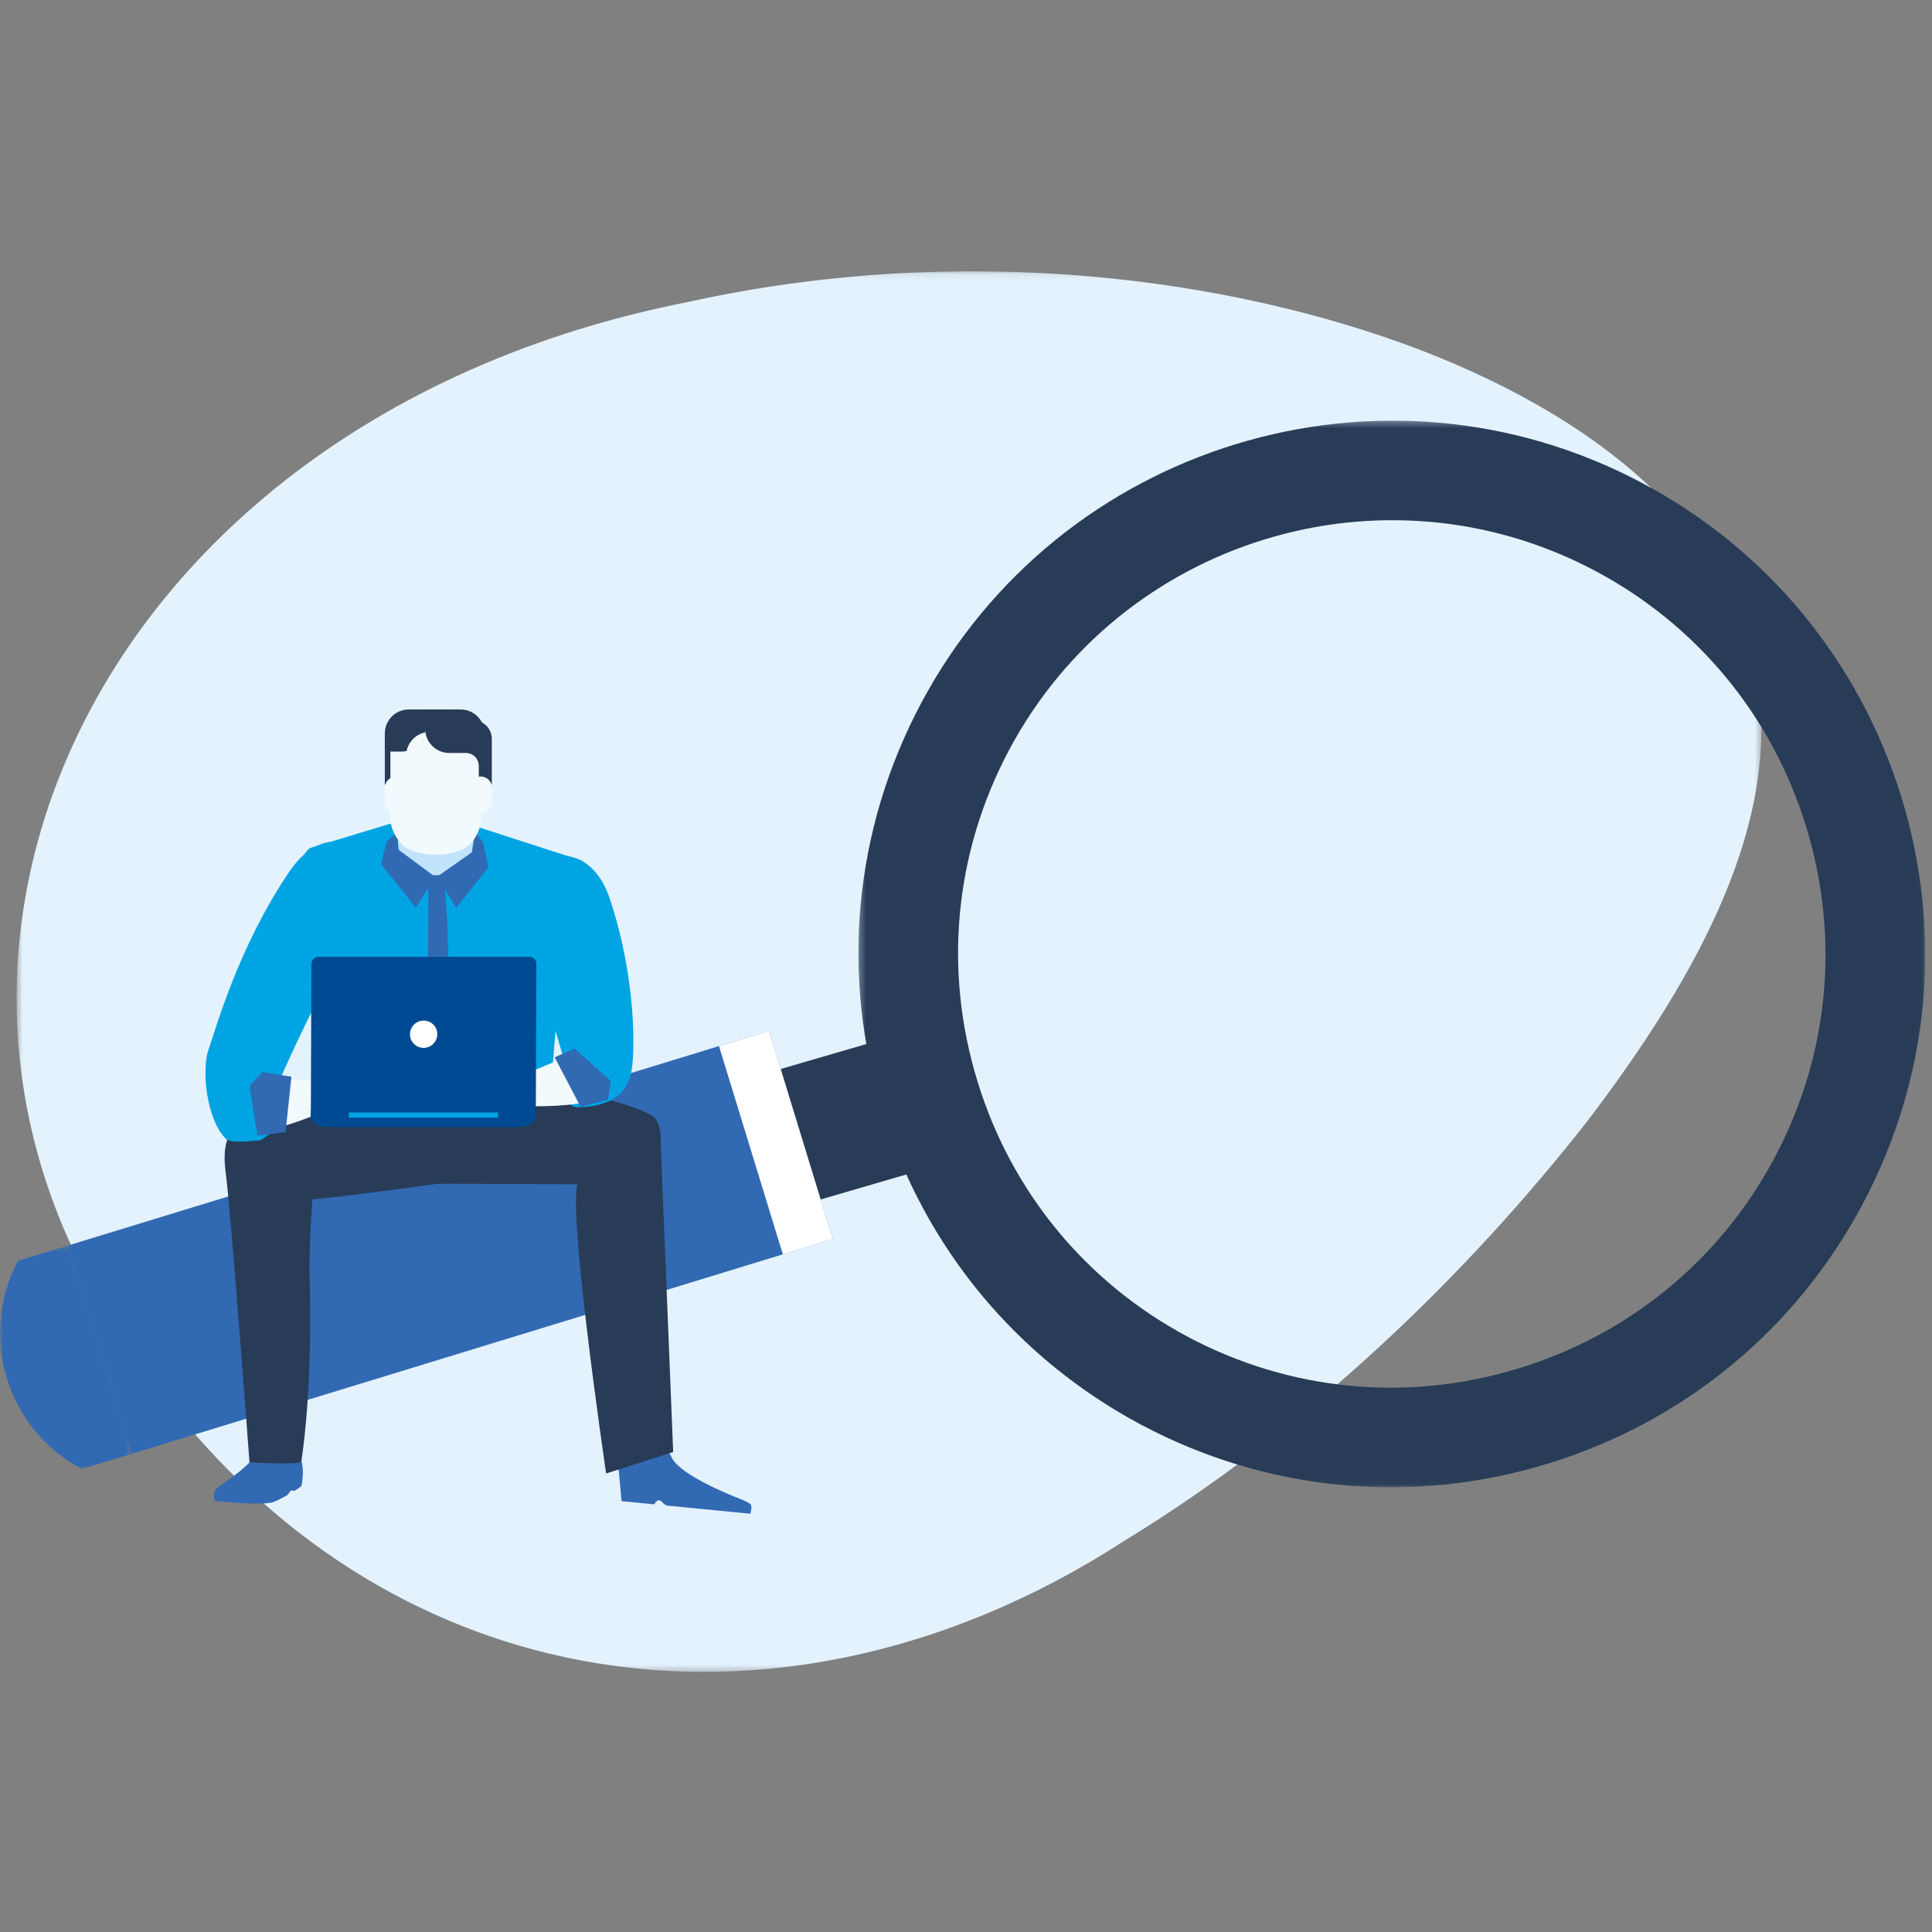 <svg width="300" height="300" viewBox="0 0 300 300" fill="none" xmlns="http://www.w3.org/2000/svg">
<rect x="0" y="0" width="300" height="300" fill="#808080" stroke="none"/>
<mask id="mask0_925_18713" style="mask-type:alpha" maskUnits="userSpaceOnUse" x="2" y="42" width="272" height="218">
<path fill-rule="evenodd" clip-rule="evenodd" d="M2.576 42.128H273.512V259.608H2.576V42.128Z" fill="white"/>
</mask>
<g mask="url(#mask0_925_18713)">
<path fill-rule="evenodd" clip-rule="evenodd" d="M106.832 46.893C149.24 37.536 190.894 42.963 220.854 54.46C251.11 66.225 269.663 84.058 272.952 105.652C276.272 127.449 264.515 150.431 246.45 174.133C228.089 197.564 203.408 221.7 174.475 239.322C118.695 275.457 51.333 263.451 15.662 202.239C-20.008 141.448 19.489 64.076 106.832 46.893Z" fill="#E3F2FD"/>
</g>
<mask id="mask1_925_18713" style="mask-type:alpha" maskUnits="userSpaceOnUse" x="133" y="65" width="166" height="166">
<path fill-rule="evenodd" clip-rule="evenodd" d="M133.297 65.319H298.949V230.951H133.297V65.319Z" fill="white"/>
</mask>
<g mask="url(#mask1_925_18713)">
<path fill-rule="evenodd" clip-rule="evenodd" d="M240.369 227.266C261.539 220.76 278.896 206.451 289.251 186.928C299.639 167.372 301.765 144.92 295.228 123.72C288.698 102.614 274.388 85.296 254.936 74.97C214.613 53.57 164.376 68.957 142.983 109.288C132.596 128.864 130.486 151.337 137.024 172.544C143.537 193.657 157.839 210.942 177.281 221.275C196.798 231.622 219.201 233.756 240.369 227.266ZM151.807 167.989C146.473 150.711 148.205 132.453 156.645 116.545C174.049 83.734 214.877 71.217 247.677 88.631C263.503 97.03 275.141 111.11 280.428 128.275C285.753 145.546 284.03 163.795 275.607 179.677C267.184 195.559 253.068 207.206 235.83 212.475C218.624 217.761 200.392 216.029 184.525 207.622C168.725 199.224 157.084 185.163 151.807 167.989Z" fill="#283C57"/>
</g>
<path fill-rule="evenodd" clip-rule="evenodd" d="M126.396 186.558C132.435 184.794 138.476 183.037 144.523 181.265C147.299 180.423 149.513 178.546 150.724 176.202C149.778 173.933 148.935 171.606 148.206 169.217C147.451 166.747 146.81 164.252 146.312 161.732C144.002 160.49 141.115 160.152 138.355 161.003C132.299 162.759 126.228 164.533 120.139 166.312C114.364 168.068 113.289 173.188 115.134 178.898V178.929C116.915 184.681 120.692 188.331 126.396 186.558Z" fill="#283C57"/>
<path fill-rule="evenodd" clip-rule="evenodd" d="M20.451 225.742L10.546 193.409L119.41 160.057L129.315 192.398L20.451 225.742Z" fill="#3269B3"/>
<path fill-rule="evenodd" clip-rule="evenodd" d="M121.56 194.772L111.645 162.439L119.41 160.057L129.316 192.398L121.56 194.772Z" fill="white"/>
<mask id="mask2_925_18713" style="mask-type:alpha" maskUnits="userSpaceOnUse" x="0" y="193" width="21" height="36">
<path fill-rule="evenodd" clip-rule="evenodd" d="M0 193.408H20.451V228.109H0V193.408Z" fill="white"/>
</mask>
<g mask="url(#mask2_925_18713)">
<path fill-rule="evenodd" clip-rule="evenodd" d="M12.695 228.109C1.04 221.925 -3.396 207.454 2.798 195.774C5.38 194.98 7.963 194.195 10.546 193.408C13.849 204.189 17.155 214.962 20.451 225.742C17.869 226.529 15.286 227.323 12.695 228.109Z" fill="#3269B3"/>
</g>
<path fill-rule="evenodd" clip-rule="evenodd" d="M62.033 183.784C62.033 183.784 86.923 183.833 96.533 183.982C103.182 184.084 103.792 174.604 101.168 173.179C93.204 168.843 68.37 166.619 68.37 166.619L51.478 182.134C51.478 182.134 52.423 182.109 62.033 183.784Z" fill="#283C57"/>
<path fill-rule="evenodd" clip-rule="evenodd" d="M85.504 132.992C85.504 132.992 91.905 131.198 94.689 139.555C98.964 152.378 98.586 164.145 97.992 166.651C97.72 167.803 96.895 171.788 89.748 171.942C86.851 172.008 88.006 165.791 88.006 165.791C88.006 165.791 86.145 160.514 84.165 151.585C82.183 142.657 85.504 132.992 85.504 132.992Z" fill="#00A4E3"/>
<path fill-rule="evenodd" clip-rule="evenodd" d="M90.565 133.712L74.154 128.403L61.73 127.568L48.117 131.688C48.117 131.688 43.665 134.758 47.804 144.624C51.934 154.492 50.346 169.955 50.346 169.955L85.465 171.079C85.465 171.079 86.122 156.786 88.456 142.489C88.977 139.298 89.041 135.546 90.565 133.712Z" fill="#00A4E3"/>
<path fill-rule="evenodd" clip-rule="evenodd" d="M66.477 170.39H68.266C70.135 156.589 70.055 142.348 67.994 128.596C67.447 128.919 66.918 129.241 66.372 129.56C66.822 143.624 66.052 157.689 66.477 170.39Z" fill="#3269B3"/>
<path fill-rule="evenodd" clip-rule="evenodd" d="M73.456 132.271C73.215 134.171 71.667 135.816 70.031 135.893H65.395C63.765 135.816 62.21 134.171 61.969 132.271C61.592 129.143 61.214 126.013 60.838 122.881C60.582 121.005 61.697 117.24 64.168 116.125C66.421 115.136 69.012 115.136 71.267 116.125C73.729 117.24 74.851 121.005 74.595 122.881C74.218 126.013 73.832 129.143 73.456 132.271Z" fill="#C1E3FC"/>
<path fill-rule="evenodd" clip-rule="evenodd" d="M67.528 136.127L64.584 140.957L59.187 134.208L60.036 130.657L61.785 129.22L61.809 131.892L67.528 136.127Z" fill="#3269B3"/>
<path fill-rule="evenodd" clip-rule="evenodd" d="M67.889 136.127L70.833 140.957L75.855 134.667L75.028 130.813L73.776 129.191L73.263 132.347L67.889 136.127Z" fill="#3269B3"/>
<path fill-rule="evenodd" clip-rule="evenodd" d="M67.007 110.169C65.715 110.169 64.569 110.834 63.91 111.848H62.636C61.039 111.848 59.755 113.134 59.755 114.725V121.831H61.776V118.938C61.776 117.822 62.683 116.917 63.806 116.917H64.985H63.116H64.352C66.397 116.917 68.065 115.253 68.065 113.204V110.169H67.007Z" fill="#283C57"/>
<path fill-rule="evenodd" clip-rule="evenodd" d="M63.421 124.476C63.421 125.448 62.636 126.238 61.664 126.238H61.513C60.541 126.238 59.755 125.448 59.755 124.476V122.338C59.755 121.368 60.541 120.579 61.513 120.579H61.664C62.387 120.579 62.996 121.01 63.276 121.627" fill="#F2FAFD"/>
<path fill-rule="evenodd" clip-rule="evenodd" d="M65.434 112.992V110.169H66.597H69.67H71.53C73.585 110.169 75.244 111.831 75.244 113.88V116.702H74.073H71.002H69.148C67.095 116.702 65.434 115.04 65.434 112.992Z" fill="#283C57"/>
<path fill-rule="evenodd" clip-rule="evenodd" d="M74.723 127.178C74.715 128.651 73.584 131.153 71.715 131.942C69.172 132.992 66.164 132.992 63.63 131.942C61.752 131.153 60.638 128.654 60.622 127.178V114.606C60.613 113.122 62.098 111.874 63.927 111.836H71.418C73.247 111.872 74.731 113.122 74.723 114.606V127.178Z" fill="#F2FAFD"/>
<path fill-rule="evenodd" clip-rule="evenodd" d="M69.116 110.169C70.415 110.169 71.554 110.834 72.221 111.848H73.496C75.075 111.848 76.368 113.134 76.368 114.725V121.831H74.346V118.938C74.346 117.822 73.44 116.917 72.325 116.917H72.3H73.015H69.742C67.688 116.917 66.028 115.253 66.028 113.204V110.169H69.116Z" fill="#283C57"/>
<path fill-rule="evenodd" clip-rule="evenodd" d="M72.725 122.336C72.725 121.365 73.519 120.579 74.49 120.579H74.643C75.614 120.579 76.4 121.365 76.4 122.336V124.474C76.4 125.445 75.614 126.237 74.643 126.237H74.49C73.776 126.237 73.15 125.805 72.879 125.188" fill="#F2FAFD"/>
<path fill-rule="evenodd" clip-rule="evenodd" d="M66.028 113.719C66.068 113.482 66.1 113.243 66.1 112.991V110.17H64.928H63.469C61.416 110.17 59.755 111.831 59.755 113.88V116.703H60.533H60.927H62.386C62.643 116.703 62.9 116.676 63.139 116.621C63.437 115.17 64.576 114.023 66.028 113.719Z" fill="#283C57"/>
<path fill-rule="evenodd" clip-rule="evenodd" d="M33.43 231.376C33.052 231.839 33.333 233.062 33.333 233.062C33.333 233.062 40.032 233.807 42.19 233.301C42.742 233.172 43.698 232.685 44.587 232.177C44.732 232.092 45.005 231.575 45.149 231.49C45.413 231.328 45.557 231.597 45.791 231.452C46.383 231.077 46.808 230.786 46.808 230.747C47.403 227.672 46.617 226.436 46.617 226.436C46.617 226.436 40.914 224.539 39.839 225.858C37.328 228.974 34.271 230.358 33.43 231.376Z" fill="#3269B3"/>
<path fill-rule="evenodd" clip-rule="evenodd" d="M96.052 228.035L96.516 233.096L101.586 233.591C101.586 233.591 101.94 232.914 102.365 232.956C102.725 232.992 103.125 233.742 103.616 233.788C104.682 233.897 105.861 234.008 106.335 234.057C107.289 234.149 116.506 235.05 116.506 235.05C116.506 235.05 116.835 234.027 116.594 233.641C116.473 233.443 115.655 233.035 115.103 232.823C112.552 231.832 105.292 228.803 104.233 226.175C102.949 222.976 96.052 228.035 96.052 228.035Z" fill="#3269B3"/>
<path fill-rule="evenodd" clip-rule="evenodd" d="M88.391 163.955L71.265 170.952C71.265 170.952 83.418 172.685 91.013 171.141C96.147 170.088 88.624 163.733 88.391 163.955Z" fill="#F2FAFD"/>
<path fill-rule="evenodd" clip-rule="evenodd" d="M49.505 174.613C49.505 174.613 47.851 190.26 48.084 198.531C48.269 204.769 48.285 216.728 46.801 226.916C46.705 227.54 38.74 227.072 38.74 227.072C38.74 227.072 35.876 188.284 35.026 181.898C34.183 175.51 36.653 170.902 49.505 174.613Z" fill="#283C57"/>
<path fill-rule="evenodd" clip-rule="evenodd" d="M99.629 178.385C99.629 178.385 97.054 182.441 90.019 183.401C87.469 183.75 94.118 228.803 94.118 228.803L104.53 225.472L102.517 175.644L99.629 178.385Z" fill="#283C57"/>
<path fill-rule="evenodd" clip-rule="evenodd" d="M70.912 183.401C70.912 183.401 57.309 185.345 48.23 186.294C44.9 186.644 42.012 177.325 41.627 176.919C39.197 174.374 36.799 174.698 36.878 174.604C38.852 172.476 49.038 170.503 59.692 168.006C70.335 165.511 71.956 167.081 71.956 167.081L70.912 183.401Z" fill="#283C57"/>
<path fill-rule="evenodd" clip-rule="evenodd" d="M59.692 168.005C49.039 170.503 38.852 172.477 36.878 174.605C36.799 174.699 39.197 174.374 41.627 176.918C41.731 177.031 42.349 180.022 42.782 181.088C41.05 177.959 66.076 169.141 71.483 166.858C70.472 166.533 67.528 166.167 59.692 168.005Z" fill="#283C57"/>
<path fill-rule="evenodd" clip-rule="evenodd" d="M55.641 131.837C55.641 131.837 50.169 127.552 44.819 135.506C36.983 147.157 33.575 159.557 32.331 163.144C31.375 165.897 31.906 173.673 35.106 176.881C35.877 177.653 40.512 177.032 40.512 177.032L43.553 174.933L42.277 172.488L42.205 170.557C42.205 170.557 46.095 161.179 50.869 152.317C55.641 143.454 55.641 131.837 55.641 131.837Z" fill="#00A4E3"/>
<path fill-rule="evenodd" clip-rule="evenodd" d="M42.269 167.471L60.028 168.396C60.028 168.396 42.927 176.244 42.357 174.892C39.157 167.227 42.269 167.471 42.269 167.471Z" fill="#F2FAFD"/>
<path fill-rule="evenodd" clip-rule="evenodd" d="M52.039 166.924C53.082 166.425 52.985 166.416 52.985 166.416C52.985 166.416 53.933 167.544 55.304 167.755C55.993 167.857 58.191 167.887 58.191 167.887L61.463 167.966L62.98 167.884C62.98 167.884 63.838 167.773 64.063 167.918C64.72 168.339 64.159 168.682 64.159 168.682L58.304 169.51L63.934 170.212C63.934 170.212 64.632 170.419 64.672 170.801C64.697 171.158 64.464 171.147 64.464 171.147L57.928 171.848L60.791 172.529C60.791 172.529 61.48 172.753 61.529 173.124C61.585 173.527 61.608 173.64 61.608 173.64L55.6 173.051C55.6 173.051 51.004 167.422 52.039 166.924Z" fill="#C1E3FC"/>
<path fill-rule="evenodd" clip-rule="evenodd" d="M58.536 170.547L62.475 171.267C62.475 171.267 63.373 171.331 63.766 171.617C64.224 171.951 63.959 172.355 63.959 172.355L57.927 171.847L58.536 170.547Z" fill="#C1E3FC"/>
<path fill-rule="evenodd" clip-rule="evenodd" d="M83.226 173.642L83.242 173.608L83.226 172.488H48.237V173.608V173.642L48.357 173.853C48.95 174.826 50.018 174.998 51.245 174.998H80.209C81.437 174.998 82.503 174.826 83.097 173.853L83.226 173.642Z" fill="#004A93"/>
<path fill-rule="evenodd" clip-rule="evenodd" d="M54.157 173.538H77.321V172.747H54.157V173.538Z" fill="#00A4E3"/>
<path fill-rule="evenodd" clip-rule="evenodd" d="M83.202 172.61L83.29 149.669C83.297 149.069 82.808 148.578 82.198 148.578H49.456C48.855 148.578 48.364 149.069 48.356 149.669L48.269 172.61H83.202Z" fill="#004A93"/>
<path fill-rule="evenodd" clip-rule="evenodd" d="M67.904 160.594C67.897 161.763 66.941 162.713 65.771 162.713C64.6 162.713 63.653 161.763 63.662 160.594C63.67 159.424 64.616 158.475 65.788 158.475C66.966 158.475 67.914 159.424 67.904 160.594Z" fill="white"/>
<path fill-rule="evenodd" clip-rule="evenodd" d="M39.967 176.34L38.748 168.555L40.769 166.473L45.253 167.192L44.338 175.806L39.967 176.34Z" fill="#3269B3"/>
<path fill-rule="evenodd" clip-rule="evenodd" d="M94.407 170.755L94.881 167.892L89.21 162.799L86.137 164.183L90.149 171.865L94.407 170.755Z" fill="#3269B3"/>
</svg>
